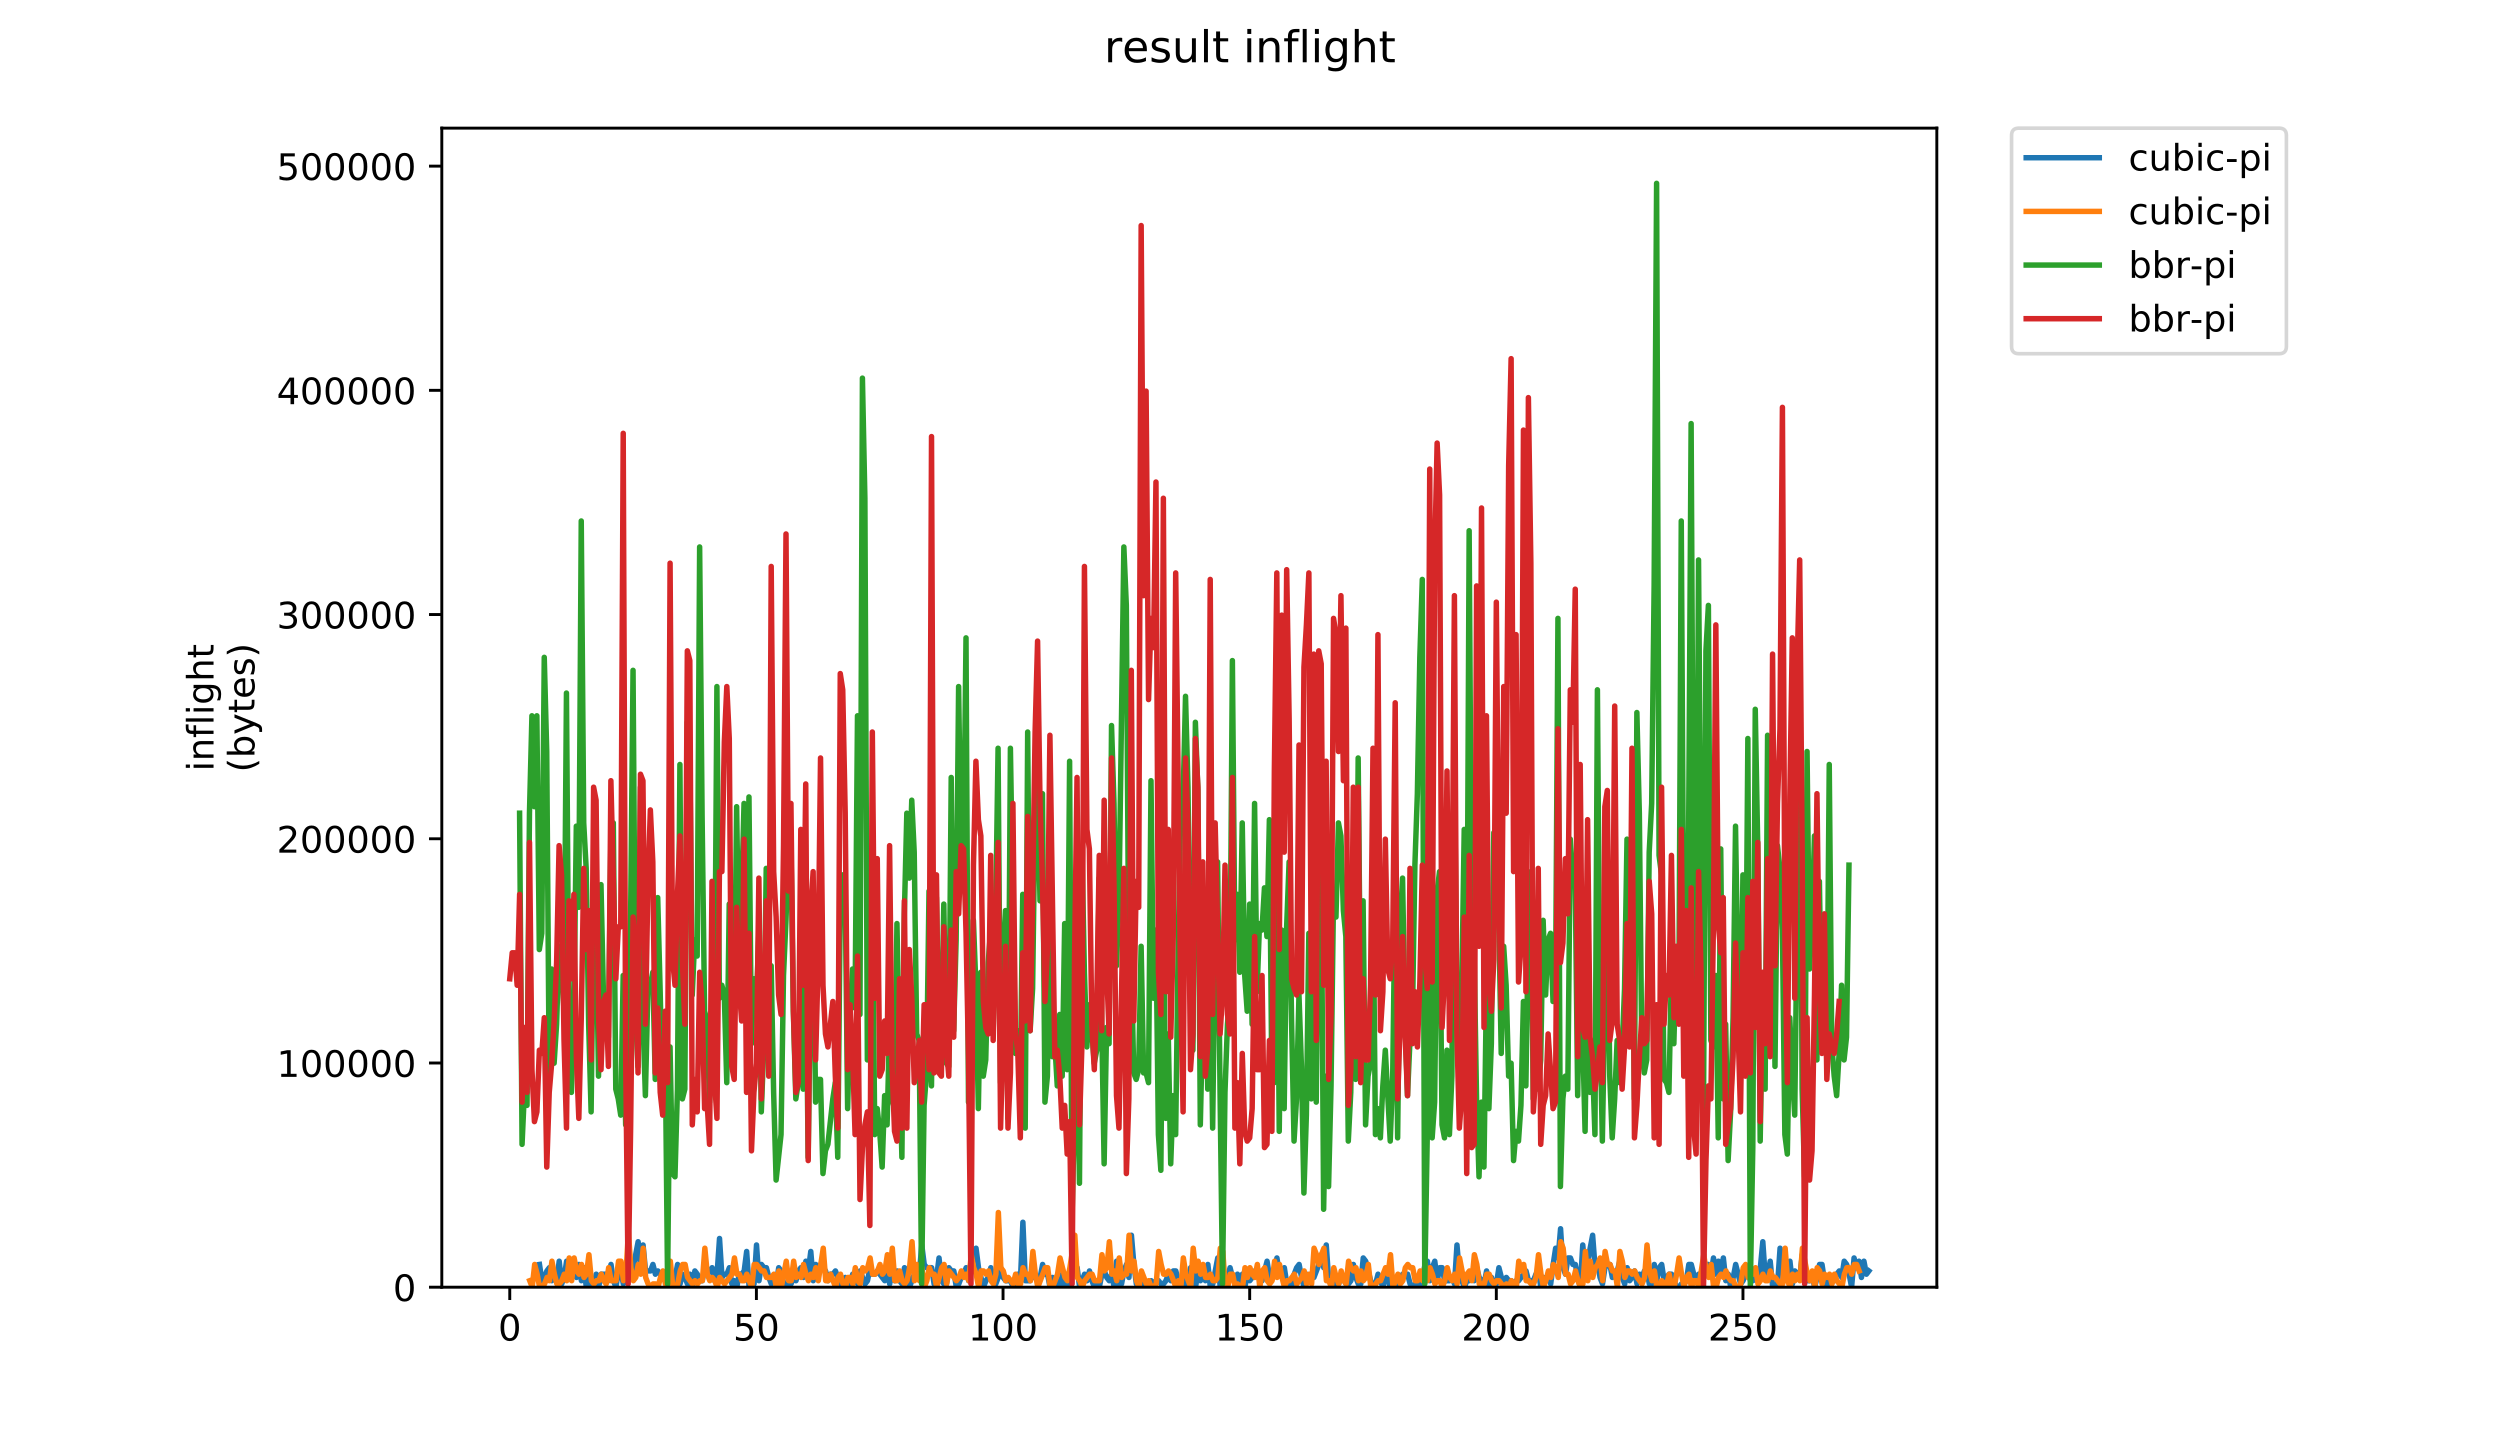 <?xml version="1.0" encoding="utf-8" standalone="no"?>
<!DOCTYPE svg PUBLIC "-//W3C//DTD SVG 1.1//EN"
  "http://www.w3.org/Graphics/SVG/1.1/DTD/svg11.dtd">
<!-- Created with matplotlib (https://matplotlib.org/) -->
<svg height="396pt" version="1.1" viewBox="0 0 684 396" width="684pt" xmlns="http://www.w3.org/2000/svg" xmlns:xlink="http://www.w3.org/1999/xlink">
 <defs>
  <style type="text/css">
*{stroke-linecap:butt;stroke-linejoin:round;}
  </style>
 </defs>
 <g id="figure_1">
  <g id="patch_1">
   <path d="M 0 396 
L 684 396 
L 684 0 
L 0 0 
z
" style="fill:#ffffff;"/>
  </g>
  <g id="axes_1">
   <g id="patch_2">
    <path d="M 120.879 352.174 
L 529.913 352.174 
L 529.913 35.062 
L 120.879 35.062 
z
" style="fill:#ffffff;"/>
   </g>
   <g id="matplotlib.axis_1">
    <g id="xtick_1">
     <g id="line2d_1">
      <defs>
       <path d="M 0 0 
L 0 3.5 
" id="m465931fe0b" style="stroke:#000000;stroke-width:0.8;"/>
      </defs>
      <g>
       <use style="stroke:#000000;stroke-width:0.8;" x="139.471" xlink:href="#m465931fe0b" y="352.174"/>
      </g>
     </g>
     <g id="text_1">
      <!-- 0 -->
      <defs>
       <path d="M 31.781 66.406 
Q 24.172 66.406 20.328 58.906 
Q 16.5 51.422 16.5 36.375 
Q 16.5 21.391 20.328 13.891 
Q 24.172 6.391 31.781 6.391 
Q 39.453 6.391 43.281 13.891 
Q 47.125 21.391 47.125 36.375 
Q 47.125 51.422 43.281 58.906 
Q 39.453 66.406 31.781 66.406 
z
M 31.781 74.219 
Q 44.047 74.219 50.516 64.516 
Q 56.984 54.828 56.984 36.375 
Q 56.984 17.969 50.516 8.266 
Q 44.047 -1.422 31.781 -1.422 
Q 19.531 -1.422 13.062 8.266 
Q 6.594 17.969 6.594 36.375 
Q 6.594 54.828 13.062 64.516 
Q 19.531 74.219 31.781 74.219 
z
" id="DejaVuSans-48"/>
      </defs>
      <g transform="translate(136.29 366.773)scale(0.1 -0.1)">
       <use xlink:href="#DejaVuSans-48"/>
      </g>
     </g>
    </g>
    <g id="xtick_2">
     <g id="line2d_2">
      <g>
       <use style="stroke:#000000;stroke-width:0.8;" x="206.952" xlink:href="#m465931fe0b" y="352.174"/>
      </g>
     </g>
     <g id="text_2">
      <!-- 50 -->
      <defs>
       <path d="M 10.797 72.906 
L 49.516 72.906 
L 49.516 64.594 
L 19.828 64.594 
L 19.828 46.734 
Q 21.969 47.469 24.109 47.828 
Q 26.266 48.188 28.422 48.188 
Q 40.625 48.188 47.75 41.5 
Q 54.891 34.812 54.891 23.391 
Q 54.891 11.625 47.562 5.094 
Q 40.234 -1.422 26.906 -1.422 
Q 22.312 -1.422 17.547 -0.641 
Q 12.797 0.141 7.719 1.703 
L 7.719 11.625 
Q 12.109 9.234 16.797 8.062 
Q 21.484 6.891 26.703 6.891 
Q 35.156 6.891 40.078 11.328 
Q 45.016 15.766 45.016 23.391 
Q 45.016 31 40.078 35.438 
Q 35.156 39.891 26.703 39.891 
Q 22.75 39.891 18.812 39.016 
Q 14.891 38.141 10.797 36.281 
z
" id="DejaVuSans-53"/>
      </defs>
      <g transform="translate(200.589 366.773)scale(0.1 -0.1)">
       <use xlink:href="#DejaVuSans-53"/>
       <use x="63.623" xlink:href="#DejaVuSans-48"/>
      </g>
     </g>
    </g>
    <g id="xtick_3">
     <g id="line2d_3">
      <g>
       <use style="stroke:#000000;stroke-width:0.8;" x="274.432" xlink:href="#m465931fe0b" y="352.174"/>
      </g>
     </g>
     <g id="text_3">
      <!-- 100 -->
      <defs>
       <path d="M 12.406 8.297 
L 28.516 8.297 
L 28.516 63.922 
L 10.984 60.406 
L 10.984 69.391 
L 28.422 72.906 
L 38.281 72.906 
L 38.281 8.297 
L 54.391 8.297 
L 54.391 0 
L 12.406 0 
z
" id="DejaVuSans-49"/>
      </defs>
      <g transform="translate(264.889 366.773)scale(0.1 -0.1)">
       <use xlink:href="#DejaVuSans-49"/>
       <use x="63.623" xlink:href="#DejaVuSans-48"/>
       <use x="127.246" xlink:href="#DejaVuSans-48"/>
      </g>
     </g>
    </g>
    <g id="xtick_4">
     <g id="line2d_4">
      <g>
       <use style="stroke:#000000;stroke-width:0.8;" x="341.913" xlink:href="#m465931fe0b" y="352.174"/>
      </g>
     </g>
     <g id="text_4">
      <!-- 150 -->
      <g transform="translate(332.369 366.773)scale(0.1 -0.1)">
       <use xlink:href="#DejaVuSans-49"/>
       <use x="63.623" xlink:href="#DejaVuSans-53"/>
       <use x="127.246" xlink:href="#DejaVuSans-48"/>
      </g>
     </g>
    </g>
    <g id="xtick_5">
     <g id="line2d_5">
      <g>
       <use style="stroke:#000000;stroke-width:0.8;" x="409.394" xlink:href="#m465931fe0b" y="352.174"/>
      </g>
     </g>
     <g id="text_5">
      <!-- 200 -->
      <defs>
       <path d="M 19.188 8.297 
L 53.609 8.297 
L 53.609 0 
L 7.328 0 
L 7.328 8.297 
Q 12.938 14.109 22.625 23.891 
Q 32.328 33.688 34.812 36.531 
Q 39.547 41.844 41.422 45.531 
Q 43.312 49.219 43.312 52.781 
Q 43.312 58.594 39.234 62.25 
Q 35.156 65.922 28.609 65.922 
Q 23.969 65.922 18.812 64.312 
Q 13.672 62.703 7.812 59.422 
L 7.812 69.391 
Q 13.766 71.781 18.938 73 
Q 24.125 74.219 28.422 74.219 
Q 39.75 74.219 46.484 68.547 
Q 53.219 62.891 53.219 53.422 
Q 53.219 48.922 51.531 44.891 
Q 49.859 40.875 45.406 35.406 
Q 44.188 33.984 37.641 27.219 
Q 31.109 20.453 19.188 8.297 
z
" id="DejaVuSans-50"/>
      </defs>
      <g transform="translate(399.85 366.773)scale(0.1 -0.1)">
       <use xlink:href="#DejaVuSans-50"/>
       <use x="63.623" xlink:href="#DejaVuSans-48"/>
       <use x="127.246" xlink:href="#DejaVuSans-48"/>
      </g>
     </g>
    </g>
    <g id="xtick_6">
     <g id="line2d_6">
      <g>
       <use style="stroke:#000000;stroke-width:0.8;" x="476.874" xlink:href="#m465931fe0b" y="352.174"/>
      </g>
     </g>
     <g id="text_6">
      <!-- 250 -->
      <g transform="translate(467.331 366.773)scale(0.1 -0.1)">
       <use xlink:href="#DejaVuSans-50"/>
       <use x="63.623" xlink:href="#DejaVuSans-53"/>
       <use x="127.246" xlink:href="#DejaVuSans-48"/>
      </g>
     </g>
    </g>
   </g>
   <g id="matplotlib.axis_2">
    <g id="ytick_1">
     <g id="line2d_7">
      <defs>
       <path d="M 0 0 
L -3.5 0 
" id="mc188533cdb" style="stroke:#000000;stroke-width:0.8;"/>
      </defs>
      <g>
       <use style="stroke:#000000;stroke-width:0.8;" x="120.879" xlink:href="#mc188533cdb" y="352.174"/>
      </g>
     </g>
     <g id="text_7">
      <!-- 0 -->
      <g transform="translate(107.516 355.973)scale(0.1 -0.1)">
       <use xlink:href="#DejaVuSans-48"/>
      </g>
     </g>
    </g>
    <g id="ytick_2">
     <g id="line2d_8">
      <g>
       <use style="stroke:#000000;stroke-width:0.8;" x="120.879" xlink:href="#mc188533cdb" y="290.83"/>
      </g>
     </g>
     <g id="text_8">
      <!-- 100000 -->
      <g transform="translate(75.704 294.629)scale(0.1 -0.1)">
       <use xlink:href="#DejaVuSans-49"/>
       <use x="63.623" xlink:href="#DejaVuSans-48"/>
       <use x="127.246" xlink:href="#DejaVuSans-48"/>
       <use x="190.869" xlink:href="#DejaVuSans-48"/>
       <use x="254.492" xlink:href="#DejaVuSans-48"/>
       <use x="318.115" xlink:href="#DejaVuSans-48"/>
      </g>
     </g>
    </g>
    <g id="ytick_3">
     <g id="line2d_9">
      <g>
       <use style="stroke:#000000;stroke-width:0.8;" x="120.879" xlink:href="#mc188533cdb" y="229.485"/>
      </g>
     </g>
     <g id="text_9">
      <!-- 200000 -->
      <g transform="translate(75.704 233.284)scale(0.1 -0.1)">
       <use xlink:href="#DejaVuSans-50"/>
       <use x="63.623" xlink:href="#DejaVuSans-48"/>
       <use x="127.246" xlink:href="#DejaVuSans-48"/>
       <use x="190.869" xlink:href="#DejaVuSans-48"/>
       <use x="254.492" xlink:href="#DejaVuSans-48"/>
       <use x="318.115" xlink:href="#DejaVuSans-48"/>
      </g>
     </g>
    </g>
    <g id="ytick_4">
     <g id="line2d_10">
      <g>
       <use style="stroke:#000000;stroke-width:0.8;" x="120.879" xlink:href="#mc188533cdb" y="168.141"/>
      </g>
     </g>
     <g id="text_10">
      <!-- 300000 -->
      <defs>
       <path d="M 40.578 39.312 
Q 47.656 37.797 51.625 33 
Q 55.609 28.219 55.609 21.188 
Q 55.609 10.406 48.188 4.484 
Q 40.766 -1.422 27.094 -1.422 
Q 22.516 -1.422 17.656 -0.516 
Q 12.797 0.391 7.625 2.203 
L 7.625 11.719 
Q 11.719 9.328 16.594 8.109 
Q 21.484 6.891 26.812 6.891 
Q 36.078 6.891 40.938 10.547 
Q 45.797 14.203 45.797 21.188 
Q 45.797 27.641 41.281 31.266 
Q 36.766 34.906 28.719 34.906 
L 20.219 34.906 
L 20.219 43.016 
L 29.109 43.016 
Q 36.375 43.016 40.234 45.922 
Q 44.094 48.828 44.094 54.297 
Q 44.094 59.906 40.109 62.906 
Q 36.141 65.922 28.719 65.922 
Q 24.656 65.922 20.016 65.031 
Q 15.375 64.156 9.812 62.312 
L 9.812 71.094 
Q 15.438 72.656 20.344 73.438 
Q 25.25 74.219 29.594 74.219 
Q 40.828 74.219 47.359 69.109 
Q 53.906 64.016 53.906 55.328 
Q 53.906 49.266 50.438 45.094 
Q 46.969 40.922 40.578 39.312 
z
" id="DejaVuSans-51"/>
      </defs>
      <g transform="translate(75.704 171.94)scale(0.1 -0.1)">
       <use xlink:href="#DejaVuSans-51"/>
       <use x="63.623" xlink:href="#DejaVuSans-48"/>
       <use x="127.246" xlink:href="#DejaVuSans-48"/>
       <use x="190.869" xlink:href="#DejaVuSans-48"/>
       <use x="254.492" xlink:href="#DejaVuSans-48"/>
       <use x="318.115" xlink:href="#DejaVuSans-48"/>
      </g>
     </g>
    </g>
    <g id="ytick_5">
     <g id="line2d_11">
      <g>
       <use style="stroke:#000000;stroke-width:0.8;" x="120.879" xlink:href="#mc188533cdb" y="106.796"/>
      </g>
     </g>
     <g id="text_11">
      <!-- 400000 -->
      <defs>
       <path d="M 37.797 64.312 
L 12.891 25.391 
L 37.797 25.391 
z
M 35.203 72.906 
L 47.609 72.906 
L 47.609 25.391 
L 58.016 25.391 
L 58.016 17.188 
L 47.609 17.188 
L 47.609 0 
L 37.797 0 
L 37.797 17.188 
L 4.891 17.188 
L 4.891 26.703 
z
" id="DejaVuSans-52"/>
      </defs>
      <g transform="translate(75.704 110.595)scale(0.1 -0.1)">
       <use xlink:href="#DejaVuSans-52"/>
       <use x="63.623" xlink:href="#DejaVuSans-48"/>
       <use x="127.246" xlink:href="#DejaVuSans-48"/>
       <use x="190.869" xlink:href="#DejaVuSans-48"/>
       <use x="254.492" xlink:href="#DejaVuSans-48"/>
       <use x="318.115" xlink:href="#DejaVuSans-48"/>
      </g>
     </g>
    </g>
    <g id="ytick_6">
     <g id="line2d_12">
      <g>
       <use style="stroke:#000000;stroke-width:0.8;" x="120.879" xlink:href="#mc188533cdb" y="45.452"/>
      </g>
     </g>
     <g id="text_12">
      <!-- 500000 -->
      <g transform="translate(75.704 49.251)scale(0.1 -0.1)">
       <use xlink:href="#DejaVuSans-53"/>
       <use x="63.623" xlink:href="#DejaVuSans-48"/>
       <use x="127.246" xlink:href="#DejaVuSans-48"/>
       <use x="190.869" xlink:href="#DejaVuSans-48"/>
       <use x="254.492" xlink:href="#DejaVuSans-48"/>
       <use x="318.115" xlink:href="#DejaVuSans-48"/>
      </g>
     </g>
    </g>
    <g id="text_13">
     <!-- inflight -->
     <defs>
      <path d="M 9.422 54.688 
L 18.406 54.688 
L 18.406 0 
L 9.422 0 
z
M 9.422 75.984 
L 18.406 75.984 
L 18.406 64.594 
L 9.422 64.594 
z
" id="DejaVuSans-105"/>
      <path d="M 54.891 33.016 
L 54.891 0 
L 45.906 0 
L 45.906 32.719 
Q 45.906 40.484 42.875 44.328 
Q 39.844 48.188 33.797 48.188 
Q 26.516 48.188 22.312 43.547 
Q 18.109 38.922 18.109 30.906 
L 18.109 0 
L 9.078 0 
L 9.078 54.688 
L 18.109 54.688 
L 18.109 46.188 
Q 21.344 51.125 25.703 53.562 
Q 30.078 56 35.797 56 
Q 45.219 56 50.047 50.172 
Q 54.891 44.344 54.891 33.016 
z
" id="DejaVuSans-110"/>
      <path d="M 37.109 75.984 
L 37.109 68.5 
L 28.516 68.5 
Q 23.688 68.5 21.797 66.547 
Q 19.922 64.594 19.922 59.516 
L 19.922 54.688 
L 34.719 54.688 
L 34.719 47.703 
L 19.922 47.703 
L 19.922 0 
L 10.891 0 
L 10.891 47.703 
L 2.297 47.703 
L 2.297 54.688 
L 10.891 54.688 
L 10.891 58.5 
Q 10.891 67.625 15.141 71.797 
Q 19.391 75.984 28.609 75.984 
z
" id="DejaVuSans-102"/>
      <path d="M 9.422 75.984 
L 18.406 75.984 
L 18.406 0 
L 9.422 0 
z
" id="DejaVuSans-108"/>
      <path d="M 45.406 27.984 
Q 45.406 37.75 41.375 43.109 
Q 37.359 48.484 30.078 48.484 
Q 22.859 48.484 18.828 43.109 
Q 14.797 37.75 14.797 27.984 
Q 14.797 18.266 18.828 12.891 
Q 22.859 7.516 30.078 7.516 
Q 37.359 7.516 41.375 12.891 
Q 45.406 18.266 45.406 27.984 
z
M 54.391 6.781 
Q 54.391 -7.172 48.188 -13.984 
Q 42 -20.797 29.203 -20.797 
Q 24.469 -20.797 20.266 -20.094 
Q 16.062 -19.391 12.109 -17.922 
L 12.109 -9.188 
Q 16.062 -11.328 19.922 -12.344 
Q 23.781 -13.375 27.781 -13.375 
Q 36.625 -13.375 41.016 -8.766 
Q 45.406 -4.156 45.406 5.172 
L 45.406 9.625 
Q 42.625 4.781 38.281 2.391 
Q 33.938 0 27.875 0 
Q 17.828 0 11.672 7.656 
Q 5.516 15.328 5.516 27.984 
Q 5.516 40.672 11.672 48.328 
Q 17.828 56 27.875 56 
Q 33.938 56 38.281 53.609 
Q 42.625 51.219 45.406 46.391 
L 45.406 54.688 
L 54.391 54.688 
z
" id="DejaVuSans-103"/>
      <path d="M 54.891 33.016 
L 54.891 0 
L 45.906 0 
L 45.906 32.719 
Q 45.906 40.484 42.875 44.328 
Q 39.844 48.188 33.797 48.188 
Q 26.516 48.188 22.312 43.547 
Q 18.109 38.922 18.109 30.906 
L 18.109 0 
L 9.078 0 
L 9.078 75.984 
L 18.109 75.984 
L 18.109 46.188 
Q 21.344 51.125 25.703 53.562 
Q 30.078 56 35.797 56 
Q 45.219 56 50.047 50.172 
Q 54.891 44.344 54.891 33.016 
z
" id="DejaVuSans-104"/>
      <path d="M 18.312 70.219 
L 18.312 54.688 
L 36.812 54.688 
L 36.812 47.703 
L 18.312 47.703 
L 18.312 18.016 
Q 18.312 11.328 20.141 9.422 
Q 21.969 7.516 27.594 7.516 
L 36.812 7.516 
L 36.812 0 
L 27.594 0 
Q 17.188 0 13.234 3.875 
Q 9.281 7.766 9.281 18.016 
L 9.281 47.703 
L 2.688 47.703 
L 2.688 54.688 
L 9.281 54.688 
L 9.281 70.219 
z
" id="DejaVuSans-116"/>
     </defs>
     <g transform="translate(58.426 211.018)rotate(-90)scale(0.1 -0.1)">
      <use xlink:href="#DejaVuSans-105"/>
      <use x="27.783" xlink:href="#DejaVuSans-110"/>
      <use x="91.162" xlink:href="#DejaVuSans-102"/>
      <use x="126.367" xlink:href="#DejaVuSans-108"/>
      <use x="154.15" xlink:href="#DejaVuSans-105"/>
      <use x="181.934" xlink:href="#DejaVuSans-103"/>
      <use x="245.41" xlink:href="#DejaVuSans-104"/>
      <use x="308.789" xlink:href="#DejaVuSans-116"/>
     </g>
     <!-- (bytes) -->
     <defs>
      <path d="M 31 75.875 
Q 24.469 64.656 21.281 53.656 
Q 18.109 42.672 18.109 31.391 
Q 18.109 20.125 21.312 9.062 
Q 24.516 -2 31 -13.188 
L 23.188 -13.188 
Q 15.875 -1.703 12.234 9.375 
Q 8.594 20.453 8.594 31.391 
Q 8.594 42.281 12.203 53.312 
Q 15.828 64.359 23.188 75.875 
z
" id="DejaVuSans-40"/>
      <path d="M 48.688 27.297 
Q 48.688 37.203 44.609 42.844 
Q 40.531 48.484 33.406 48.484 
Q 26.266 48.484 22.188 42.844 
Q 18.109 37.203 18.109 27.297 
Q 18.109 17.391 22.188 11.75 
Q 26.266 6.109 33.406 6.109 
Q 40.531 6.109 44.609 11.75 
Q 48.688 17.391 48.688 27.297 
z
M 18.109 46.391 
Q 20.953 51.266 25.266 53.625 
Q 29.594 56 35.594 56 
Q 45.562 56 51.781 48.094 
Q 58.016 40.188 58.016 27.297 
Q 58.016 14.406 51.781 6.484 
Q 45.562 -1.422 35.594 -1.422 
Q 29.594 -1.422 25.266 0.953 
Q 20.953 3.328 18.109 8.203 
L 18.109 0 
L 9.078 0 
L 9.078 75.984 
L 18.109 75.984 
z
" id="DejaVuSans-98"/>
      <path d="M 32.172 -5.078 
Q 28.375 -14.844 24.75 -17.812 
Q 21.141 -20.797 15.094 -20.797 
L 7.906 -20.797 
L 7.906 -13.281 
L 13.188 -13.281 
Q 16.891 -13.281 18.938 -11.516 
Q 21 -9.766 23.484 -3.219 
L 25.094 0.875 
L 2.984 54.688 
L 12.5 54.688 
L 29.594 11.922 
L 46.688 54.688 
L 56.203 54.688 
z
" id="DejaVuSans-121"/>
      <path d="M 56.203 29.594 
L 56.203 25.203 
L 14.891 25.203 
Q 15.484 15.922 20.484 11.062 
Q 25.484 6.203 34.422 6.203 
Q 39.594 6.203 44.453 7.469 
Q 49.312 8.734 54.109 11.281 
L 54.109 2.781 
Q 49.266 0.734 44.188 -0.344 
Q 39.109 -1.422 33.891 -1.422 
Q 20.797 -1.422 13.156 6.188 
Q 5.516 13.812 5.516 26.812 
Q 5.516 40.234 12.766 48.109 
Q 20.016 56 32.328 56 
Q 43.359 56 49.781 48.891 
Q 56.203 41.797 56.203 29.594 
z
M 47.219 32.234 
Q 47.125 39.594 43.094 43.984 
Q 39.062 48.391 32.422 48.391 
Q 24.906 48.391 20.391 44.141 
Q 15.875 39.891 15.188 32.172 
z
" id="DejaVuSans-101"/>
      <path d="M 44.281 53.078 
L 44.281 44.578 
Q 40.484 46.531 36.375 47.5 
Q 32.281 48.484 27.875 48.484 
Q 21.188 48.484 17.844 46.438 
Q 14.5 44.391 14.5 40.281 
Q 14.5 37.156 16.891 35.375 
Q 19.281 33.594 26.516 31.984 
L 29.594 31.297 
Q 39.156 29.25 43.188 25.516 
Q 47.219 21.781 47.219 15.094 
Q 47.219 7.469 41.188 3.016 
Q 35.156 -1.422 24.609 -1.422 
Q 20.219 -1.422 15.453 -0.562 
Q 10.688 0.297 5.422 2 
L 5.422 11.281 
Q 10.406 8.688 15.234 7.391 
Q 20.062 6.109 24.812 6.109 
Q 31.156 6.109 34.562 8.281 
Q 37.984 10.453 37.984 14.406 
Q 37.984 18.062 35.516 20.016 
Q 33.062 21.969 24.703 23.781 
L 21.578 24.516 
Q 13.234 26.266 9.516 29.906 
Q 5.812 33.547 5.812 39.891 
Q 5.812 47.609 11.281 51.797 
Q 16.75 56 26.812 56 
Q 31.781 56 36.172 55.266 
Q 40.578 54.547 44.281 53.078 
z
" id="DejaVuSans-115"/>
      <path d="M 8.016 75.875 
L 15.828 75.875 
Q 23.141 64.359 26.781 53.312 
Q 30.422 42.281 30.422 31.391 
Q 30.422 20.453 26.781 9.375 
Q 23.141 -1.703 15.828 -13.188 
L 8.016 -13.188 
Q 14.5 -2 17.703 9.062 
Q 20.906 20.125 20.906 31.391 
Q 20.906 42.672 17.703 53.656 
Q 14.5 64.656 8.016 75.875 
z
" id="DejaVuSans-41"/>
     </defs>
     <g transform="translate(69.624 211.295)rotate(-90)scale(0.1 -0.1)">
      <use xlink:href="#DejaVuSans-40"/>
      <use x="39.014" xlink:href="#DejaVuSans-98"/>
      <use x="102.49" xlink:href="#DejaVuSans-121"/>
      <use x="161.67" xlink:href="#DejaVuSans-116"/>
      <use x="200.879" xlink:href="#DejaVuSans-101"/>
      <use x="262.402" xlink:href="#DejaVuSans-115"/>
      <use x="314.502" xlink:href="#DejaVuSans-41"/>
     </g>
    </g>
   </g>
   <g id="line2d_13">
    <path clip-path="url(#pe24bfbdbec)" d="M 147.6 345.956 
L 148.275 350.398 
L 148.949 349.509 
L 149.624 347.733 
L 150.299 346.845 
L 150.974 350.398 
L 151.649 349.509 
L 152.323 350.398 
L 152.998 345.068 
L 153.673 351.286 
L 154.348 349.509 
L 155.023 345.068 
L 156.372 348.621 
L 157.047 348.621 
L 157.722 349.509 
L 158.397 345.956 
L 159.071 350.398 
L 159.746 346.845 
L 160.421 352.174 
L 161.096 347.733 
L 161.771 351.286 
L 162.446 352.174 
L 163.12 348.621 
L 163.795 352.174 
L 164.47 348.621 
L 165.82 348.621 
L 166.494 350.398 
L 167.169 345.956 
L 167.844 350.398 
L 168.519 352.174 
L 169.194 347.733 
L 169.868 347.733 
L 170.543 351.286 
L 171.218 350.398 
L 171.893 344.18 
L 172.568 348.621 
L 173.242 349.509 
L 173.917 343.291 
L 174.592 339.738 
L 175.267 345.068 
L 175.942 340.627 
L 176.616 347.733 
L 177.966 347.733 
L 178.641 345.956 
L 179.316 348.621 
L 179.99 347.733 
L 180.665 348.621 
L 181.34 348.621 
L 182.015 350.398 
L 182.69 351.286 
L 183.365 351.286 
L 184.039 352.174 
L 184.714 349.509 
L 185.389 345.956 
L 186.064 351.286 
L 186.739 348.621 
L 187.413 349.509 
L 188.088 351.286 
L 188.763 348.621 
L 189.438 352.174 
L 190.113 347.733 
L 190.787 348.621 
L 191.462 350.398 
L 192.137 350.398 
L 192.812 346.845 
L 193.487 348.621 
L 194.836 346.845 
L 195.511 350.398 
L 196.186 348.621 
L 196.861 338.85 
L 197.535 349.509 
L 198.21 348.621 
L 198.885 348.621 
L 199.56 346.845 
L 200.235 351.286 
L 200.909 350.398 
L 201.584 352.174 
L 202.259 348.621 
L 202.934 348.621 
L 203.609 347.733 
L 204.284 342.403 
L 204.958 352.174 
L 205.633 350.398 
L 206.308 351.286 
L 206.983 340.627 
L 207.658 350.398 
L 208.332 345.956 
L 209.007 346.845 
L 209.682 346.845 
L 210.357 349.509 
L 211.032 351.286 
L 211.706 350.398 
L 212.381 351.286 
L 213.056 346.845 
L 213.731 347.733 
L 214.406 351.286 
L 215.08 351.286 
L 215.755 352.174 
L 216.43 351.286 
L 217.105 349.509 
L 217.78 350.398 
L 218.454 347.733 
L 219.129 346.845 
L 219.804 349.509 
L 220.479 345.068 
L 221.154 347.733 
L 221.829 342.403 
L 222.503 350.398 
L 223.178 345.956 
L 223.853 348.621 
L 224.528 345.956 
L 225.877 347.733 
L 226.552 350.398 
L 227.227 348.621 
L 227.902 348.621 
L 228.577 347.733 
L 229.926 351.286 
L 231.276 349.509 
L 232.625 351.286 
L 233.3 348.621 
L 233.975 350.398 
L 234.65 351.286 
L 235.325 347.733 
L 236.674 351.286 
L 237.349 350.398 
L 238.024 346.845 
L 238.699 348.621 
L 239.373 348.621 
L 240.048 347.733 
L 242.073 350.398 
L 242.748 347.733 
L 243.422 351.286 
L 244.097 345.956 
L 244.772 350.398 
L 245.447 347.733 
L 246.122 350.398 
L 246.796 351.286 
L 247.471 346.845 
L 248.146 347.733 
L 248.821 352.174 
L 250.845 346.845 
L 251.52 348.621 
L 252.195 340.627 
L 252.87 345.956 
L 253.544 346.845 
L 254.894 346.845 
L 255.569 351.286 
L 256.244 349.509 
L 256.918 344.18 
L 257.593 350.398 
L 258.268 351.286 
L 258.943 351.286 
L 259.618 346.845 
L 260.292 347.733 
L 260.967 347.733 
L 261.642 352.174 
L 262.317 351.286 
L 262.992 349.509 
L 263.667 348.621 
L 264.341 346.845 
L 265.016 350.398 
L 265.691 345.068 
L 267.041 341.515 
L 267.715 346.845 
L 269.065 352.174 
L 269.74 350.398 
L 270.415 349.509 
L 271.089 346.845 
L 271.764 350.398 
L 272.439 351.286 
L 273.114 349.509 
L 273.789 346.845 
L 274.463 349.509 
L 275.138 350.398 
L 276.488 350.398 
L 277.163 352.174 
L 277.837 352.174 
L 278.512 348.621 
L 279.187 350.398 
L 279.862 334.409 
L 280.537 350.398 
L 281.886 350.398 
L 282.561 347.733 
L 283.236 349.509 
L 283.911 350.398 
L 284.586 349.509 
L 285.26 345.956 
L 285.935 348.621 
L 286.61 348.621 
L 287.285 352.174 
L 287.96 349.509 
L 288.634 351.286 
L 289.309 350.398 
L 289.984 352.174 
L 290.659 348.621 
L 291.334 352.174 
L 292.008 350.398 
L 292.683 352.174 
L 293.358 347.733 
L 294.033 346.845 
L 294.708 346.845 
L 295.382 352.174 
L 296.732 348.621 
L 297.407 350.398 
L 298.082 347.733 
L 298.756 350.398 
L 299.431 352.174 
L 300.106 350.398 
L 300.781 352.174 
L 301.456 348.621 
L 302.13 347.733 
L 302.805 349.509 
L 303.48 350.398 
L 304.155 348.621 
L 304.83 352.174 
L 305.505 345.068 
L 306.179 352.174 
L 306.854 351.286 
L 307.529 347.733 
L 308.204 345.956 
L 308.879 349.509 
L 309.553 337.962 
L 310.228 345.956 
L 310.903 351.286 
L 311.578 349.509 
L 312.253 349.509 
L 312.927 351.286 
L 313.602 352.174 
L 314.277 352.174 
L 314.952 350.398 
L 315.627 351.286 
L 316.301 350.398 
L 316.976 350.398 
L 317.651 351.286 
L 318.326 351.286 
L 319.001 350.398 
L 319.675 348.621 
L 320.35 350.398 
L 321.025 347.733 
L 321.7 347.733 
L 322.375 350.398 
L 323.049 352.174 
L 323.724 349.509 
L 324.399 352.174 
L 325.074 352.174 
L 325.749 346.845 
L 326.424 348.621 
L 327.098 352.174 
L 327.773 347.733 
L 328.448 350.398 
L 329.123 347.733 
L 329.798 350.398 
L 330.472 345.956 
L 331.147 352.174 
L 331.822 351.286 
L 333.172 344.18 
L 333.846 352.174 
L 334.521 346.845 
L 335.196 350.398 
L 335.871 349.509 
L 336.546 346.845 
L 337.22 349.509 
L 337.895 350.398 
L 338.57 348.621 
L 339.245 351.286 
L 339.92 348.621 
L 340.594 352.174 
L 341.269 348.621 
L 341.944 350.398 
L 342.619 349.509 
L 343.294 347.733 
L 343.968 348.621 
L 344.643 348.621 
L 345.318 350.398 
L 346.668 345.068 
L 347.343 349.509 
L 348.692 347.733 
L 349.367 344.18 
L 350.042 348.621 
L 350.717 348.621 
L 351.391 346.845 
L 352.066 351.286 
L 352.741 351.286 
L 353.416 352.174 
L 354.091 348.621 
L 354.765 346.845 
L 355.44 345.956 
L 356.115 349.509 
L 356.79 352.174 
L 357.465 348.621 
L 358.139 350.398 
L 358.814 349.509 
L 359.489 349.509 
L 360.839 345.956 
L 361.513 343.291 
L 362.188 346.845 
L 362.863 340.627 
L 363.538 350.398 
L 364.887 350.398 
L 365.562 352.174 
L 366.237 351.286 
L 366.912 349.509 
L 367.587 349.509 
L 368.262 351.286 
L 368.936 351.286 
L 369.611 350.398 
L 370.286 345.956 
L 370.961 349.509 
L 371.636 351.286 
L 372.31 351.286 
L 372.985 344.18 
L 373.66 345.068 
L 375.01 350.398 
L 375.684 352.174 
L 376.359 351.286 
L 377.034 348.621 
L 378.384 352.174 
L 379.058 347.733 
L 379.733 350.398 
L 380.408 352.174 
L 381.083 350.398 
L 382.432 352.174 
L 383.107 349.509 
L 383.782 348.621 
L 385.132 348.621 
L 385.806 351.286 
L 386.481 352.174 
L 387.156 351.286 
L 387.831 352.174 
L 388.506 351.286 
L 389.181 351.286 
L 389.855 345.956 
L 390.53 345.068 
L 391.205 350.398 
L 391.88 346.845 
L 392.555 345.068 
L 393.229 350.398 
L 393.904 346.845 
L 394.579 346.845 
L 395.254 350.398 
L 396.603 350.398 
L 397.278 349.509 
L 397.953 351.286 
L 398.628 340.627 
L 399.303 348.621 
L 400.652 352.174 
L 401.327 350.398 
L 402.002 350.398 
L 402.677 349.509 
L 403.351 350.398 
L 404.026 346.845 
L 404.701 349.509 
L 406.051 351.286 
L 406.725 347.733 
L 407.4 352.174 
L 408.075 349.509 
L 408.75 352.174 
L 409.425 351.286 
L 410.1 346.845 
L 410.774 349.509 
L 411.449 351.286 
L 412.124 349.509 
L 412.799 350.398 
L 413.474 350.398 
L 414.148 352.174 
L 414.823 350.398 
L 415.498 350.398 
L 417.522 347.733 
L 418.197 350.398 
L 419.547 350.398 
L 420.222 348.621 
L 420.896 347.733 
L 421.571 352.174 
L 422.246 349.509 
L 422.921 350.398 
L 423.596 348.621 
L 424.27 351.286 
L 424.945 345.956 
L 425.62 341.515 
L 426.295 344.18 
L 426.97 336.185 
L 427.644 346.845 
L 428.319 348.621 
L 428.994 344.18 
L 429.669 344.18 
L 430.344 345.956 
L 431.019 345.956 
L 431.693 349.509 
L 432.368 352.174 
L 433.043 340.627 
L 433.718 347.733 
L 434.393 345.068 
L 435.742 337.962 
L 436.417 346.845 
L 437.092 345.068 
L 437.767 349.509 
L 438.441 351.286 
L 439.116 346.845 
L 439.791 345.956 
L 440.466 345.956 
L 441.141 349.509 
L 442.49 347.733 
L 443.165 345.068 
L 443.84 349.509 
L 444.515 351.286 
L 445.189 346.845 
L 445.864 350.398 
L 446.539 349.509 
L 447.214 347.733 
L 447.889 351.286 
L 448.563 348.621 
L 449.238 349.509 
L 449.913 347.733 
L 450.588 347.733 
L 451.263 351.286 
L 451.938 351.286 
L 452.612 345.956 
L 453.287 350.398 
L 453.962 346.845 
L 454.637 345.956 
L 455.312 350.398 
L 456.661 348.621 
L 457.336 348.621 
L 458.686 352.174 
L 459.36 352.174 
L 460.035 351.286 
L 460.71 351.286 
L 461.385 350.398 
L 462.06 345.956 
L 462.734 345.956 
L 463.409 348.621 
L 464.084 350.398 
L 464.759 348.621 
L 466.108 348.621 
L 466.783 345.956 
L 467.458 345.956 
L 468.133 348.621 
L 468.808 344.18 
L 469.482 348.621 
L 470.157 345.068 
L 470.832 347.733 
L 471.507 344.18 
L 472.182 350.398 
L 472.857 348.621 
L 473.531 352.174 
L 474.206 349.509 
L 474.881 345.956 
L 476.231 351.286 
L 476.905 350.398 
L 478.255 346.845 
L 478.93 350.398 
L 479.605 350.398 
L 480.279 348.621 
L 480.954 350.398 
L 481.629 346.845 
L 482.304 339.738 
L 482.979 349.509 
L 483.653 348.621 
L 484.328 345.068 
L 485.003 352.174 
L 485.678 352.174 
L 486.353 351.286 
L 487.027 341.515 
L 487.702 346.845 
L 488.377 347.733 
L 489.052 346.845 
L 489.727 345.068 
L 490.401 351.286 
L 491.076 347.733 
L 492.426 349.509 
L 493.101 343.291 
L 493.776 349.509 
L 494.45 350.398 
L 495.125 350.398 
L 495.8 348.621 
L 496.475 352.174 
L 497.15 349.509 
L 497.824 345.956 
L 498.499 345.956 
L 499.174 350.398 
L 499.849 352.174 
L 500.524 350.398 
L 501.873 350.398 
L 502.548 348.621 
L 503.223 347.733 
L 503.898 349.509 
L 504.572 345.068 
L 505.247 345.956 
L 505.922 348.621 
L 506.597 352.174 
L 507.272 344.18 
L 507.946 346.845 
L 508.621 345.068 
L 509.296 349.509 
L 509.971 345.068 
L 510.646 348.621 
L 511.32 347.733 
L 511.32 347.733 
" style="fill:none;stroke:#1f77b4;stroke-linecap:square;stroke-width:1.5;"/>
   </g>
   <g id="line2d_14">
    <path clip-path="url(#pe24bfbdbec)" d="M 144.937 350.398 
L 145.612 352.174 
L 146.287 345.956 
L 146.961 348.621 
L 147.636 352.174 
L 148.311 352.174 
L 148.986 351.286 
L 149.661 349.509 
L 150.335 350.398 
L 151.01 345.068 
L 151.685 348.621 
L 152.36 351.286 
L 153.035 351.286 
L 153.709 350.398 
L 154.384 348.621 
L 155.059 350.398 
L 155.734 344.18 
L 156.409 350.398 
L 157.084 344.18 
L 157.758 347.733 
L 158.433 348.621 
L 159.108 345.956 
L 159.783 349.509 
L 160.458 348.621 
L 161.132 343.291 
L 161.807 350.398 
L 162.482 351.286 
L 163.157 350.398 
L 163.832 350.398 
L 164.506 348.621 
L 165.181 350.398 
L 165.856 351.286 
L 166.531 346.845 
L 167.206 350.398 
L 168.555 350.398 
L 169.23 345.068 
L 169.905 345.068 
L 170.58 350.398 
L 171.254 348.621 
L 171.929 337.074 
L 172.604 346.845 
L 173.279 350.398 
L 173.954 349.509 
L 174.628 345.956 
L 175.303 348.621 
L 175.978 341.515 
L 176.653 349.509 
L 177.328 351.286 
L 178.003 352.174 
L 178.677 351.286 
L 179.352 351.286 
L 180.027 352.174 
L 180.702 349.509 
L 181.377 347.733 
L 182.051 351.286 
L 182.726 347.733 
L 183.401 345.068 
L 184.076 352.174 
L 184.751 352.174 
L 185.425 351.286 
L 186.1 347.733 
L 186.775 345.956 
L 187.45 345.956 
L 188.125 349.509 
L 189.474 351.286 
L 190.149 350.398 
L 190.824 351.286 
L 191.499 350.398 
L 192.173 350.398 
L 192.848 341.515 
L 193.523 348.621 
L 194.198 350.398 
L 194.873 349.509 
L 195.547 350.398 
L 196.222 352.174 
L 196.897 349.509 
L 198.247 351.286 
L 200.271 348.621 
L 200.946 344.18 
L 201.621 348.621 
L 202.296 348.621 
L 202.97 350.398 
L 203.645 350.398 
L 204.32 348.621 
L 205.67 352.174 
L 206.344 345.956 
L 207.019 345.956 
L 208.369 347.733 
L 209.044 347.733 
L 209.718 349.509 
L 211.068 349.509 
L 211.743 348.621 
L 212.418 352.174 
L 213.092 347.733 
L 213.767 352.174 
L 215.117 345.068 
L 215.792 350.398 
L 216.466 350.398 
L 217.141 345.068 
L 217.816 349.509 
L 218.491 348.621 
L 219.166 349.509 
L 219.841 345.956 
L 220.515 348.621 
L 221.19 350.398 
L 221.865 348.621 
L 222.54 349.509 
L 223.215 346.845 
L 223.889 350.398 
L 225.239 341.515 
L 225.914 350.398 
L 226.589 350.398 
L 227.263 348.621 
L 228.613 352.174 
L 229.288 349.509 
L 229.963 348.621 
L 230.637 351.286 
L 231.312 352.174 
L 231.987 349.509 
L 232.662 349.509 
L 233.337 351.286 
L 234.011 346.845 
L 234.686 350.398 
L 235.361 351.286 
L 236.036 346.845 
L 236.711 347.733 
L 237.385 346.845 
L 238.06 344.18 
L 238.735 348.621 
L 239.41 348.621 
L 240.085 347.733 
L 240.76 345.956 
L 241.434 348.621 
L 242.109 347.733 
L 242.784 343.291 
L 243.459 348.621 
L 244.134 341.515 
L 244.808 350.398 
L 245.483 350.398 
L 246.158 347.733 
L 246.833 350.398 
L 247.508 351.286 
L 248.182 350.398 
L 248.857 346.845 
L 249.532 339.738 
L 250.207 350.398 
L 250.882 345.956 
L 251.556 350.398 
L 252.231 346.845 
L 252.906 352.174 
L 253.581 350.398 
L 254.256 346.845 
L 254.93 348.621 
L 255.605 348.621 
L 256.28 352.174 
L 257.63 346.845 
L 258.304 345.956 
L 258.979 351.286 
L 259.654 347.733 
L 261.679 350.398 
L 262.353 349.509 
L 263.028 347.733 
L 263.703 349.509 
L 264.378 348.621 
L 265.053 350.398 
L 265.727 343.291 
L 266.402 346.845 
L 267.077 348.621 
L 267.752 352.174 
L 268.427 347.733 
L 269.101 347.733 
L 269.776 348.621 
L 270.451 347.733 
L 271.126 350.398 
L 271.801 351.286 
L 272.475 348.621 
L 273.15 331.744 
L 273.825 346.845 
L 274.5 347.733 
L 275.175 350.398 
L 275.849 349.509 
L 277.199 351.286 
L 277.874 348.621 
L 278.549 351.286 
L 279.223 351.286 
L 279.898 346.845 
L 280.573 348.621 
L 281.248 348.621 
L 281.923 350.398 
L 282.598 342.403 
L 283.272 348.621 
L 283.947 352.174 
L 285.972 346.845 
L 286.646 346.845 
L 287.321 352.174 
L 287.996 352.174 
L 289.346 348.621 
L 290.02 344.18 
L 291.37 349.509 
L 292.045 350.398 
L 292.72 346.845 
L 294.069 337.962 
L 294.744 349.509 
L 295.419 350.398 
L 296.094 352.174 
L 296.768 350.398 
L 298.118 348.621 
L 298.793 348.621 
L 299.468 350.398 
L 300.817 350.398 
L 301.492 343.291 
L 302.167 347.733 
L 302.842 346.845 
L 303.517 339.738 
L 304.191 348.621 
L 304.866 347.733 
L 305.541 350.398 
L 306.216 344.18 
L 306.891 349.509 
L 307.565 348.621 
L 308.24 348.621 
L 308.915 337.962 
L 309.59 347.733 
L 310.265 345.068 
L 310.939 350.398 
L 311.614 352.174 
L 312.289 347.733 
L 313.639 351.286 
L 314.313 350.398 
L 314.988 352.174 
L 315.663 352.174 
L 316.338 351.286 
L 317.013 342.403 
L 317.687 345.956 
L 318.362 348.621 
L 319.037 348.621 
L 319.712 347.733 
L 320.387 348.621 
L 321.736 352.174 
L 322.411 350.398 
L 323.086 352.174 
L 323.761 344.18 
L 324.436 348.621 
L 325.785 352.174 
L 326.46 341.515 
L 327.135 347.733 
L 327.81 345.068 
L 328.484 348.621 
L 329.159 345.956 
L 329.834 349.509 
L 330.509 349.509 
L 331.184 348.621 
L 331.858 350.398 
L 332.533 350.398 
L 333.208 349.509 
L 333.883 341.515 
L 334.558 342.403 
L 335.232 352.174 
L 335.907 352.174 
L 336.582 348.621 
L 337.257 348.621 
L 337.932 352.174 
L 338.606 351.286 
L 339.281 352.174 
L 339.956 352.174 
L 340.631 346.845 
L 341.306 349.509 
L 341.981 346.845 
L 342.655 348.621 
L 343.33 349.509 
L 344.005 345.956 
L 344.68 352.174 
L 345.355 347.733 
L 346.029 346.845 
L 346.704 350.398 
L 347.379 351.286 
L 348.054 350.398 
L 348.729 345.068 
L 349.403 349.509 
L 350.078 345.956 
L 350.753 349.509 
L 351.428 352.174 
L 352.103 350.398 
L 352.777 350.398 
L 354.127 348.621 
L 354.802 351.286 
L 356.151 349.509 
L 356.826 347.733 
L 357.501 351.286 
L 358.176 348.621 
L 358.851 351.286 
L 359.525 341.515 
L 360.2 343.291 
L 360.875 345.956 
L 361.55 343.291 
L 362.225 341.515 
L 362.9 350.398 
L 363.574 350.398 
L 364.249 352.174 
L 364.924 346.845 
L 365.599 349.509 
L 366.274 351.286 
L 366.948 347.733 
L 367.623 350.398 
L 368.298 351.286 
L 368.973 345.068 
L 369.648 346.845 
L 370.322 347.733 
L 370.997 346.845 
L 371.672 350.398 
L 372.347 347.733 
L 373.022 350.398 
L 373.696 349.509 
L 374.371 345.956 
L 375.046 352.174 
L 375.721 352.174 
L 377.07 350.398 
L 377.745 350.398 
L 379.095 346.845 
L 379.77 348.621 
L 380.444 343.291 
L 381.119 352.174 
L 382.469 348.621 
L 383.144 351.286 
L 383.819 350.398 
L 384.493 346.845 
L 385.168 345.956 
L 385.843 346.845 
L 386.518 346.845 
L 387.193 350.398 
L 387.867 350.398 
L 388.542 347.733 
L 389.217 350.398 
L 389.892 345.956 
L 390.567 350.398 
L 391.241 346.845 
L 391.916 348.621 
L 392.591 351.286 
L 393.266 350.398 
L 393.941 350.398 
L 394.615 352.174 
L 395.29 350.398 
L 395.965 346.845 
L 396.64 349.509 
L 397.315 350.398 
L 397.989 348.621 
L 398.664 351.286 
L 399.339 344.18 
L 400.689 351.286 
L 401.363 348.621 
L 402.038 347.733 
L 402.713 350.398 
L 403.388 343.291 
L 404.063 345.956 
L 404.738 351.286 
L 406.087 351.286 
L 406.762 348.621 
L 407.437 348.621 
L 408.112 350.398 
L 408.786 351.286 
L 409.461 350.398 
L 410.136 350.398 
L 411.486 352.174 
L 412.16 351.286 
L 412.835 352.174 
L 413.51 350.398 
L 414.86 352.174 
L 415.534 345.068 
L 416.209 347.733 
L 416.884 345.956 
L 417.559 350.398 
L 418.234 350.398 
L 418.908 351.286 
L 419.583 351.286 
L 420.258 349.509 
L 420.933 343.291 
L 421.608 348.621 
L 422.282 352.174 
L 422.957 350.398 
L 423.632 347.733 
L 424.307 349.509 
L 424.982 345.956 
L 425.657 346.845 
L 426.331 349.509 
L 427.006 339.738 
L 427.681 341.515 
L 428.356 348.621 
L 429.031 348.621 
L 429.705 351.286 
L 430.38 350.398 
L 431.055 347.733 
L 431.73 350.398 
L 432.405 352.174 
L 433.079 351.286 
L 433.754 342.403 
L 434.429 350.398 
L 435.104 345.068 
L 435.779 349.509 
L 436.453 346.845 
L 437.128 345.956 
L 437.803 344.18 
L 438.478 350.398 
L 439.153 342.403 
L 439.827 345.956 
L 440.502 345.956 
L 441.177 347.733 
L 441.852 347.733 
L 442.527 352.174 
L 443.201 342.403 
L 443.876 345.068 
L 444.551 349.509 
L 445.226 347.733 
L 445.901 347.733 
L 446.576 348.621 
L 447.25 347.733 
L 447.925 349.509 
L 449.275 351.286 
L 449.95 349.509 
L 450.624 340.627 
L 451.299 347.733 
L 451.974 350.398 
L 452.649 347.733 
L 453.324 352.174 
L 453.998 352.174 
L 454.673 350.398 
L 455.348 351.286 
L 456.023 351.286 
L 456.698 348.621 
L 457.372 352.174 
L 458.047 352.174 
L 458.722 348.621 
L 459.397 344.18 
L 460.072 348.621 
L 460.746 352.174 
L 461.421 349.509 
L 462.096 348.621 
L 462.771 352.174 
L 463.446 350.398 
L 464.12 350.398 
L 464.795 352.174 
L 466.145 343.291 
L 466.82 347.733 
L 467.495 349.509 
L 468.169 345.956 
L 468.844 352.174 
L 469.519 352.174 
L 470.194 349.509 
L 470.869 348.621 
L 471.543 349.509 
L 472.218 347.733 
L 472.893 349.509 
L 473.568 350.398 
L 474.243 350.398 
L 474.917 352.174 
L 475.592 352.174 
L 476.267 351.286 
L 476.942 346.845 
L 477.617 345.956 
L 478.291 349.509 
L 478.966 346.845 
L 479.641 348.621 
L 480.316 346.845 
L 480.991 351.286 
L 481.665 350.398 
L 482.34 348.621 
L 483.015 350.398 
L 483.69 350.398 
L 484.365 347.733 
L 485.039 349.509 
L 485.714 349.509 
L 487.064 351.286 
L 487.739 351.286 
L 488.414 341.515 
L 489.088 350.398 
L 489.763 352.174 
L 490.438 348.621 
L 491.113 350.398 
L 491.788 348.621 
L 492.462 350.398 
L 493.137 341.515 
L 494.487 348.621 
L 495.162 350.398 
L 495.836 347.733 
L 496.511 352.174 
L 497.186 346.845 
L 497.861 347.733 
L 498.536 351.286 
L 499.21 348.621 
L 499.885 349.509 
L 500.56 348.621 
L 501.235 351.286 
L 501.91 348.621 
L 502.584 350.398 
L 503.934 352.174 
L 504.609 348.621 
L 505.284 346.845 
L 505.958 346.845 
L 506.633 348.621 
L 507.308 345.956 
L 507.983 345.956 
L 508.658 347.733 
L 508.658 347.733 
" style="fill:none;stroke:#ff7f0e;stroke-linecap:square;stroke-width:1.5;"/>
   </g>
   <g id="line2d_15">
    <path clip-path="url(#pe24bfbdbec)" d="M 142.159 222.487 
L 142.834 313.09 
L 143.509 297.99 
L 144.184 302.431 
L 144.859 222.487 
L 145.534 195.839 
L 146.208 220.711 
L 146.883 195.839 
L 147.558 259.794 
L 148.233 255.353 
L 148.908 179.85 
L 149.582 205.61 
L 150.257 293.548 
L 150.932 265.124 
L 151.607 290.884 
L 152.282 280.224 
L 152.956 258.906 
L 153.631 262.459 
L 154.306 276.671 
L 154.981 189.621 
L 155.656 280.224 
L 156.33 298.878 
L 157.005 277.56 
L 157.68 226.04 
L 158.355 248.247 
L 159.03 142.543 
L 159.704 225.152 
L 160.379 237.588 
L 161.054 280.224 
L 161.729 304.208 
L 162.404 248.247 
L 163.078 251.8 
L 163.753 294.437 
L 164.428 242.029 
L 165.103 272.23 
L 165.778 280.224 
L 166.453 283.778 
L 167.127 230.481 
L 167.802 225.152 
L 168.477 297.99 
L 169.152 300.655 
L 169.827 305.096 
L 170.501 266.9 
L 171.176 307.761 
L 171.851 274.007 
L 172.526 251.8 
L 173.201 183.403 
L 173.875 277.56 
L 174.55 291.772 
L 175.225 215.381 
L 175.9 278.448 
L 176.575 299.766 
L 177.249 271.342 
L 177.924 269.565 
L 178.599 266.012 
L 179.274 295.325 
L 179.949 245.582 
L 180.623 271.342 
L 181.298 302.431 
L 181.973 283.778 
L 182.648 351.286 
L 183.323 286.442 
L 183.997 321.085 
L 184.672 321.973 
L 185.347 297.99 
L 186.022 209.163 
L 186.697 300.655 
L 187.372 297.99 
L 188.046 197.616 
L 188.721 205.61 
L 189.396 272.23 
L 190.071 257.129 
L 190.746 261.571 
L 191.42 149.649 
L 192.095 223.375 
L 192.77 276.671 
L 193.445 279.336 
L 194.12 301.543 
L 194.794 274.007 
L 195.469 285.554 
L 196.144 187.845 
L 196.819 273.118 
L 197.494 269.565 
L 198.168 272.23 
L 198.843 296.213 
L 199.518 247.359 
L 200.193 276.671 
L 200.868 281.113 
L 201.542 220.711 
L 202.217 266.9 
L 202.892 245.582 
L 203.567 219.822 
L 204.242 258.018 
L 204.917 218.046 
L 205.591 285.554 
L 206.266 267.789 
L 206.941 274.895 
L 207.616 255.353 
L 208.291 304.208 
L 208.965 286.442 
L 209.64 237.588 
L 210.315 289.107 
L 210.99 264.236 
L 211.665 298.878 
L 212.339 322.861 
L 213.689 310.426 
L 214.364 266.9 
L 215.039 251.8 
L 215.713 233.146 
L 216.388 230.481 
L 217.063 276.671 
L 217.738 300.655 
L 218.413 296.213 
L 219.087 252.688 
L 219.762 297.99 
L 220.437 255.353 
L 221.112 316.643 
L 221.787 266.012 
L 222.461 245.582 
L 223.136 301.543 
L 223.811 295.325 
L 224.486 295.325 
L 225.161 321.085 
L 225.836 314.867 
L 226.51 313.09 
L 227.86 300.655 
L 228.535 296.213 
L 229.21 316.643 
L 229.884 248.247 
L 230.559 239.364 
L 231.234 243.805 
L 231.909 303.319 
L 232.584 277.56 
L 233.258 265.124 
L 233.933 275.783 
L 234.608 195.839 
L 235.283 277.56 
L 235.958 103.459 
L 236.632 136.325 
L 237.307 289.995 
L 237.982 274.007 
L 238.657 239.364 
L 239.332 310.426 
L 240.006 303.319 
L 240.681 309.537 
L 241.356 319.308 
L 242.031 299.766 
L 242.706 307.761 
L 243.38 281.113 
L 244.055 300.655 
L 244.73 303.319 
L 245.405 252.688 
L 246.08 288.219 
L 246.755 316.643 
L 247.429 250.023 
L 248.104 222.487 
L 248.779 240.252 
L 249.454 218.934 
L 250.129 233.146 
L 250.803 282.889 
L 251.478 284.666 
L 252.153 351.286 
L 252.828 302.431 
L 253.503 293.548 
L 254.177 243.805 
L 254.852 297.102 
L 255.527 244.694 
L 256.202 245.582 
L 256.877 283.778 
L 257.551 282.889 
L 258.226 247.359 
L 258.901 290.884 
L 259.576 291.772 
L 260.251 212.716 
L 260.925 282.001 
L 261.6 257.129 
L 262.275 187.845 
L 262.95 236.699 
L 263.625 234.923 
L 264.299 174.521 
L 264.974 301.543 
L 265.649 289.107 
L 266.324 251.8 
L 266.999 269.565 
L 267.674 303.319 
L 268.348 266.012 
L 269.023 294.437 
L 269.698 289.995 
L 270.373 263.347 
L 271.048 254.465 
L 271.722 282.889 
L 272.397 250.912 
L 273.072 204.722 
L 273.747 296.213 
L 274.422 262.459 
L 275.096 249.135 
L 275.771 305.984 
L 276.446 204.722 
L 277.796 288.219 
L 278.47 282.001 
L 279.145 297.102 
L 279.82 244.694 
L 280.495 308.649 
L 281.17 200.28 
L 281.844 282.001 
L 282.519 270.454 
L 283.194 221.599 
L 283.869 211.828 
L 284.544 246.47 
L 285.218 217.157 
L 285.893 301.543 
L 286.568 294.437 
L 287.243 239.364 
L 287.918 289.107 
L 288.593 285.554 
L 289.267 297.102 
L 289.942 277.56 
L 290.617 294.437 
L 291.292 252.688 
L 291.967 292.66 
L 292.641 208.275 
L 293.316 332.632 
L 293.991 304.208 
L 294.666 282.001 
L 295.341 323.75 
L 296.015 232.258 
L 296.69 266.012 
L 297.365 286.442 
L 298.04 274.895 
L 298.715 282.001 
L 299.389 290.884 
L 300.064 287.331 
L 300.739 240.252 
L 302.089 318.42 
L 302.763 281.113 
L 303.438 285.554 
L 304.113 198.504 
L 304.788 219.822 
L 305.463 264.236 
L 306.137 247.359 
L 307.487 149.649 
L 308.162 165.638 
L 308.837 265.124 
L 309.512 261.571 
L 310.186 293.548 
L 310.861 295.325 
L 311.536 292.66 
L 312.211 258.906 
L 312.886 293.548 
L 313.56 293.548 
L 314.235 296.213 
L 314.91 213.604 
L 315.585 273.118 
L 316.26 254.465 
L 316.934 310.426 
L 317.609 320.197 
L 318.284 245.582 
L 318.959 305.984 
L 319.634 282.889 
L 320.308 318.42 
L 320.983 299.766 
L 321.658 310.426 
L 322.333 259.794 
L 323.008 223.375 
L 323.682 218.934 
L 324.357 190.509 
L 325.032 215.381 
L 325.707 272.23 
L 326.382 287.331 
L 327.056 197.616 
L 327.731 216.269 
L 328.406 307.761 
L 329.081 277.56 
L 329.756 258.018 
L 330.431 297.99 
L 331.105 259.794 
L 331.78 308.649 
L 332.455 256.241 
L 333.13 235.811 
L 333.805 298.878 
L 334.479 351.286 
L 335.154 298.878 
L 335.829 280.224 
L 336.504 272.23 
L 337.179 180.738 
L 337.853 257.129 
L 338.528 244.694 
L 339.203 266.012 
L 339.878 225.152 
L 340.553 266.9 
L 341.227 276.671 
L 341.902 247.359 
L 342.577 280.224 
L 343.252 219.822 
L 343.927 271.342 
L 344.601 252.688 
L 345.276 254.465 
L 345.951 242.917 
L 346.626 256.241 
L 347.301 224.264 
L 347.975 295.325 
L 348.65 296.213 
L 349.325 226.928 
L 350 309.537 
L 350.675 254.465 
L 351.35 303.319 
L 352.024 253.576 
L 352.699 235.811 
L 353.374 279.336 
L 354.049 312.202 
L 354.724 300.655 
L 355.398 272.23 
L 356.073 291.772 
L 356.748 326.414 
L 357.423 305.096 
L 358.098 255.353 
L 358.772 300.655 
L 359.447 232.258 
L 360.122 301.543 
L 360.797 233.146 
L 361.472 233.146 
L 362.146 330.856 
L 362.821 294.437 
L 363.496 324.638 
L 364.171 297.102 
L 364.846 245.582 
L 365.52 250.912 
L 366.195 225.152 
L 366.87 228.705 
L 367.545 249.135 
L 368.22 256.241 
L 368.894 312.202 
L 369.569 298.878 
L 370.244 244.694 
L 370.919 295.325 
L 371.594 207.386 
L 372.269 278.448 
L 372.943 246.47 
L 373.618 307.761 
L 374.293 294.437 
L 374.968 290.884 
L 375.643 240.252 
L 376.317 310.426 
L 376.992 303.319 
L 377.667 311.314 
L 378.342 297.102 
L 379.017 287.331 
L 380.366 312.202 
L 381.041 294.437 
L 381.716 242.917 
L 382.391 311.314 
L 383.065 252.688 
L 383.74 240.252 
L 384.415 278.448 
L 385.09 299.766 
L 385.765 284.666 
L 386.439 278.448 
L 387.114 236.699 
L 387.789 217.157 
L 388.464 179.85 
L 389.139 158.532 
L 389.813 351.286 
L 390.488 311.314 
L 391.163 213.604 
L 391.838 311.314 
L 392.513 301.543 
L 393.188 243.805 
L 393.862 238.476 
L 394.537 307.761 
L 395.212 311.314 
L 395.887 287.331 
L 396.562 310.426 
L 397.236 294.437 
L 397.911 206.498 
L 398.586 274.895 
L 399.261 293.548 
L 399.936 270.454 
L 400.61 226.928 
L 401.285 286.442 
L 401.96 145.208 
L 402.635 253.576 
L 403.31 259.794 
L 403.984 300.655 
L 404.659 321.973 
L 405.334 301.543 
L 406.009 319.308 
L 406.684 270.454 
L 407.358 303.319 
L 408.033 285.554 
L 408.708 227.817 
L 409.383 249.135 
L 410.058 250.912 
L 410.732 288.219 
L 411.407 258.906 
L 412.082 269.565 
L 412.757 294.437 
L 413.432 290.884 
L 414.107 317.532 
L 414.781 309.537 
L 415.456 312.202 
L 416.131 302.431 
L 416.806 274.007 
L 417.481 297.102 
L 418.155 253.576 
L 418.83 238.476 
L 419.505 300.655 
L 420.18 271.342 
L 420.855 297.99 
L 421.529 289.995 
L 422.204 251.8 
L 422.879 272.23 
L 423.554 257.129 
L 424.229 255.353 
L 424.903 274.007 
L 425.578 273.118 
L 426.253 169.191 
L 426.928 324.638 
L 427.603 300.655 
L 428.277 294.437 
L 428.952 297.99 
L 429.627 229.593 
L 430.302 239.364 
L 430.977 241.141 
L 431.651 299.766 
L 432.326 257.129 
L 433.676 309.537 
L 434.351 258.906 
L 435.026 298.878 
L 435.7 290.884 
L 436.375 310.426 
L 437.05 188.733 
L 437.725 278.448 
L 438.4 312.202 
L 439.749 236.699 
L 440.424 294.437 
L 441.099 311.314 
L 441.774 300.655 
L 442.448 284.666 
L 443.123 296.213 
L 443.798 287.331 
L 444.473 270.454 
L 445.148 229.593 
L 445.822 239.364 
L 446.497 242.917 
L 447.172 300.655 
L 447.847 194.951 
L 448.522 222.487 
L 449.196 287.331 
L 449.871 293.548 
L 450.546 289.995 
L 451.221 233.146 
L 451.896 219.822 
L 452.57 160.308 
L 453.245 50.163 
L 453.92 234.035 
L 454.595 239.364 
L 455.27 295.325 
L 455.945 296.213 
L 456.619 298.878 
L 457.294 266.012 
L 457.969 285.554 
L 458.644 259.794 
L 459.319 276.671 
L 459.993 142.543 
L 460.668 258.906 
L 461.343 278.448 
L 462.018 226.04 
L 462.693 115.895 
L 463.367 250.912 
L 464.042 282.889 
L 464.717 153.202 
L 465.392 242.917 
L 466.067 305.984 
L 466.741 178.074 
L 467.416 165.638 
L 468.091 284.666 
L 468.766 286.442 
L 469.441 266.9 
L 470.115 311.314 
L 470.79 232.258 
L 471.465 300.655 
L 472.14 280.224 
L 472.815 317.532 
L 473.489 304.208 
L 474.164 278.448 
L 474.839 226.04 
L 475.514 269.565 
L 476.189 290.884 
L 476.864 239.364 
L 477.538 288.219 
L 478.213 202.057 
L 478.888 352.174 
L 479.563 313.979 
L 480.238 194.062 
L 480.912 231.37 
L 481.587 312.202 
L 482.262 269.565 
L 482.937 297.99 
L 483.612 201.169 
L 484.286 287.331 
L 484.961 236.699 
L 485.636 291.772 
L 486.311 231.37 
L 486.986 237.588 
L 487.66 254.465 
L 488.335 310.426 
L 489.01 315.755 
L 489.685 278.448 
L 490.36 293.548 
L 491.034 305.096 
L 491.709 249.135 
L 492.384 173.632 
L 493.059 297.99 
L 493.734 321.973 
L 494.408 205.61 
L 495.083 265.124 
L 495.758 252.688 
L 496.433 228.705 
L 497.108 289.995 
L 497.783 241.141 
L 498.457 282.889 
L 499.132 267.789 
L 499.807 289.995 
L 500.482 209.163 
L 501.157 285.554 
L 501.831 294.437 
L 502.506 299.766 
L 503.181 288.219 
L 503.856 269.565 
L 504.531 289.995 
L 505.205 283.778 
L 505.88 236.699 
L 505.88 236.699 
" style="fill:none;stroke:#2ca02c;stroke-linecap:square;stroke-width:1.5;"/>
   </g>
   <g id="line2d_16">
    <path clip-path="url(#pe24bfbdbec)" d="M 139.471 267.789 
L 140.146 260.683 
L 140.821 260.683 
L 141.495 269.565 
L 142.17 244.694 
L 142.845 301.543 
L 143.52 281.113 
L 144.195 298.878 
L 144.87 230.481 
L 145.544 292.66 
L 146.219 306.873 
L 146.894 304.208 
L 147.569 287.331 
L 148.244 288.219 
L 148.918 278.448 
L 149.593 319.308 
L 150.268 298.878 
L 150.943 290.884 
L 151.618 279.336 
L 152.292 263.347 
L 152.967 231.37 
L 153.642 239.364 
L 154.317 284.666 
L 154.992 308.649 
L 155.666 246.47 
L 156.341 267.789 
L 157.016 244.694 
L 157.691 289.107 
L 158.366 305.984 
L 159.04 278.448 
L 159.715 237.588 
L 160.39 259.794 
L 161.065 249.135 
L 161.74 289.995 
L 162.414 215.381 
L 163.089 218.934 
L 163.764 278.448 
L 164.439 292.66 
L 165.114 274.007 
L 165.789 272.23 
L 166.463 291.772 
L 167.138 213.604 
L 168.488 267.789 
L 169.163 253.576 
L 169.837 253.576 
L 170.512 118.56 
L 171.187 289.995 
L 171.862 351.286 
L 172.537 308.649 
L 173.211 250.912 
L 173.886 259.794 
L 174.561 293.548 
L 175.236 211.828 
L 175.911 213.604 
L 176.585 280.224 
L 177.26 242.917 
L 177.935 221.599 
L 178.61 235.811 
L 179.285 293.548 
L 179.959 275.783 
L 180.634 298.878 
L 181.309 305.096 
L 181.984 276.671 
L 182.659 296.213 
L 183.333 154.09 
L 184.008 262.459 
L 184.683 269.565 
L 185.358 244.694 
L 186.033 228.705 
L 186.708 263.347 
L 187.382 280.224 
L 188.057 178.074 
L 188.732 180.738 
L 189.407 307.761 
L 190.082 295.325 
L 190.756 304.208 
L 191.431 266.012 
L 192.106 274.895 
L 192.781 303.319 
L 193.456 301.543 
L 194.13 313.09 
L 194.805 241.141 
L 195.48 295.325 
L 196.155 305.984 
L 196.83 238.476 
L 197.504 238.476 
L 198.179 202.945 
L 198.854 187.845 
L 199.529 202.057 
L 200.204 291.772 
L 200.878 295.325 
L 201.553 248.247 
L 202.228 269.565 
L 202.903 279.336 
L 203.578 229.593 
L 204.252 298.878 
L 204.927 255.353 
L 205.602 314.867 
L 206.277 298.878 
L 206.952 290.884 
L 207.627 240.252 
L 208.301 300.655 
L 208.976 281.113 
L 209.651 246.47 
L 210.326 294.437 
L 211.001 154.979 
L 211.675 238.476 
L 212.35 250.912 
L 213.025 272.23 
L 213.7 277.56 
L 214.375 231.37 
L 215.049 146.096 
L 215.724 243.805 
L 216.399 219.822 
L 217.074 276.671 
L 217.749 298.878 
L 218.423 296.213 
L 219.098 226.928 
L 219.773 269.565 
L 220.448 214.493 
L 221.123 317.532 
L 221.797 249.135 
L 222.472 238.476 
L 223.147 289.995 
L 223.822 264.236 
L 224.497 207.386 
L 225.171 269.565 
L 225.846 282.889 
L 226.521 286.442 
L 227.871 274.007 
L 228.546 294.437 
L 229.22 308.649 
L 229.895 184.292 
L 230.57 188.733 
L 231.245 222.487 
L 231.92 292.66 
L 232.594 274.895 
L 233.269 288.219 
L 233.944 310.426 
L 234.619 261.571 
L 235.294 328.191 
L 235.968 313.979 
L 236.643 307.761 
L 237.318 304.208 
L 237.993 335.297 
L 238.668 200.28 
L 239.342 273.118 
L 240.017 234.923 
L 240.692 294.437 
L 241.367 292.66 
L 242.042 279.336 
L 242.716 288.219 
L 243.391 231.37 
L 244.066 291.772 
L 244.741 309.537 
L 245.416 312.202 
L 246.09 267.789 
L 246.765 308.649 
L 247.44 246.47 
L 248.115 308.649 
L 248.79 259.794 
L 249.465 273.118 
L 250.139 296.213 
L 250.814 292.66 
L 251.489 284.666 
L 252.164 301.543 
L 252.839 274.895 
L 253.513 274.895 
L 254.188 292.66 
L 254.863 119.448 
L 255.538 293.548 
L 256.213 239.364 
L 256.887 293.548 
L 257.562 294.437 
L 258.237 253.576 
L 258.912 286.442 
L 259.587 294.437 
L 260.261 254.465 
L 260.936 283.778 
L 261.611 238.476 
L 262.286 250.023 
L 262.961 231.37 
L 263.635 232.258 
L 264.31 255.353 
L 264.985 289.995 
L 265.66 351.286 
L 266.335 236.699 
L 267.009 208.275 
L 267.684 224.264 
L 268.359 228.705 
L 269.034 274.007 
L 269.709 281.113 
L 270.384 282.889 
L 271.058 234.035 
L 271.733 284.666 
L 273.083 230.481 
L 273.758 308.649 
L 275.107 258.906 
L 275.782 308.649 
L 276.457 293.548 
L 277.132 219.822 
L 277.806 282.001 
L 278.481 288.219 
L 279.156 311.314 
L 279.831 260.683 
L 280.506 279.336 
L 281.18 223.375 
L 281.855 282.001 
L 282.53 244.694 
L 283.205 200.28 
L 283.88 175.409 
L 284.554 219.822 
L 285.229 242.029 
L 285.904 274.007 
L 286.579 259.794 
L 287.254 201.169 
L 288.603 289.107 
L 289.278 287.331 
L 289.953 294.437 
L 290.628 308.649 
L 291.303 302.431 
L 291.977 315.755 
L 292.652 306.873 
L 293.327 351.286 
L 294.002 261.571 
L 294.677 212.716 
L 295.351 307.761 
L 296.026 285.554 
L 296.701 154.979 
L 297.376 226.928 
L 298.051 232.258 
L 298.725 280.224 
L 299.4 292.66 
L 300.075 274.007 
L 300.75 234.035 
L 301.425 282.001 
L 302.099 218.934 
L 302.774 265.124 
L 303.449 282.889 
L 304.124 207.386 
L 304.799 242.917 
L 305.473 299.766 
L 306.148 308.649 
L 307.498 237.588 
L 308.173 321.085 
L 308.848 300.655 
L 309.522 183.403 
L 310.197 279.336 
L 310.872 241.141 
L 311.547 248.247 
L 312.222 61.711 
L 312.896 162.973 
L 313.571 107.012 
L 314.246 191.398 
L 314.921 169.191 
L 315.596 177.185 
L 316.27 131.884 
L 316.945 266.012 
L 317.62 277.56 
L 318.295 136.325 
L 318.97 271.342 
L 319.644 226.928 
L 320.319 283.778 
L 320.994 256.241 
L 321.669 156.755 
L 323.018 270.454 
L 323.693 304.208 
L 324.368 207.386 
L 325.043 226.04 
L 325.718 292.66 
L 326.392 282.889 
L 327.067 202.057 
L 327.742 215.381 
L 328.417 289.107 
L 329.092 235.811 
L 329.767 294.437 
L 330.441 286.442 
L 331.116 158.532 
L 331.791 277.56 
L 332.466 225.152 
L 333.815 282.889 
L 334.49 272.23 
L 335.165 236.699 
L 335.84 277.56 
L 336.515 282.889 
L 337.189 212.716 
L 337.864 308.649 
L 338.539 296.213 
L 339.214 318.42 
L 339.889 288.219 
L 340.563 309.537 
L 341.238 312.202 
L 341.913 311.314 
L 342.588 303.319 
L 343.263 256.241 
L 343.937 292.66 
L 344.612 292.66 
L 345.287 266.9 
L 345.962 313.979 
L 346.637 313.09 
L 347.311 284.666 
L 347.986 309.537 
L 348.661 210.94 
L 349.336 156.755 
L 350.011 259.794 
L 350.686 168.303 
L 351.36 233.146 
L 352.035 155.867 
L 352.71 196.727 
L 353.385 267.789 
L 354.06 270.454 
L 354.734 272.23 
L 355.409 203.833 
L 356.084 271.342 
L 356.759 182.515 
L 357.434 170.968 
L 358.108 156.755 
L 358.783 271.342 
L 359.458 178.962 
L 360.133 284.666 
L 360.808 178.074 
L 361.482 181.627 
L 362.157 269.565 
L 362.832 208.275 
L 363.507 295.325 
L 364.182 277.56 
L 364.856 169.191 
L 365.531 173.632 
L 366.206 205.61 
L 366.881 162.973 
L 367.556 213.604 
L 368.23 171.856 
L 368.905 302.431 
L 369.58 292.66 
L 370.255 215.381 
L 370.93 289.107 
L 371.605 215.381 
L 372.279 296.213 
L 372.954 267.789 
L 373.629 289.995 
L 374.304 289.995 
L 374.979 269.565 
L 375.653 204.722 
L 376.328 272.23 
L 377.003 173.632 
L 377.678 282.001 
L 378.353 271.342 
L 379.027 229.593 
L 379.702 265.124 
L 380.377 267.789 
L 381.052 257.129 
L 381.727 192.286 
L 382.401 300.655 
L 383.076 280.224 
L 383.751 256.241 
L 384.426 282.889 
L 385.101 299.766 
L 385.775 237.588 
L 386.45 285.554 
L 387.125 271.342 
L 387.8 286.442 
L 388.475 268.677 
L 389.149 236.699 
L 389.824 261.571 
L 390.499 270.454 
L 391.174 128.331 
L 391.849 268.677 
L 392.524 152.314 
L 393.198 121.224 
L 393.873 135.437 
L 394.548 281.113 
L 395.223 266.9 
L 395.898 210.94 
L 396.572 284.666 
L 397.247 259.794 
L 397.922 162.973 
L 398.597 282.001 
L 399.272 308.649 
L 399.946 299.766 
L 400.621 250.912 
L 401.296 321.085 
L 401.971 234.035 
L 402.646 313.979 
L 403.32 313.09 
L 403.995 160.308 
L 404.67 258.906 
L 405.345 138.99 
L 406.02 281.113 
L 406.694 195.839 
L 407.369 269.565 
L 408.044 276.671 
L 408.719 262.459 
L 409.394 164.75 
L 410.068 242.917 
L 410.743 275.783 
L 411.418 187.845 
L 412.093 222.487 
L 412.768 127.442 
L 413.443 98.13 
L 414.117 238.476 
L 414.792 173.632 
L 415.467 268.677 
L 416.142 258.906 
L 416.817 117.671 
L 417.491 271.342 
L 418.166 108.789 
L 418.841 154.09 
L 419.516 304.208 
L 420.191 293.548 
L 420.865 237.588 
L 421.54 313.09 
L 422.215 302.431 
L 422.89 299.766 
L 423.565 282.889 
L 424.914 303.319 
L 425.589 301.543 
L 426.264 199.392 
L 426.939 263.347 
L 427.613 258.018 
L 428.288 234.923 
L 428.963 250.023 
L 429.638 188.733 
L 430.313 197.616 
L 430.987 161.197 
L 431.662 289.107 
L 432.337 209.163 
L 433.012 281.113 
L 433.687 283.778 
L 434.362 224.264 
L 435.036 283.778 
L 435.711 289.107 
L 436.386 297.99 
L 437.061 293.548 
L 437.736 286.442 
L 438.41 296.213 
L 439.085 220.711 
L 439.76 216.269 
L 440.435 284.666 
L 441.11 279.336 
L 441.784 193.174 
L 442.459 280.224 
L 443.134 284.666 
L 443.809 297.99 
L 444.484 286.442 
L 445.158 252.688 
L 445.833 286.442 
L 446.508 204.722 
L 447.183 311.314 
L 447.858 302.431 
L 448.532 289.107 
L 449.207 278.448 
L 449.882 285.554 
L 450.557 284.666 
L 451.232 241.141 
L 451.906 250.023 
L 452.581 311.314 
L 453.256 274.895 
L 453.931 313.09 
L 454.606 215.381 
L 455.281 280.224 
L 455.955 266.9 
L 456.63 272.23 
L 457.305 234.035 
L 457.98 278.448 
L 458.655 258.906 
L 459.329 280.224 
L 460.004 226.928 
L 460.679 294.437 
L 461.354 249.135 
L 462.029 316.643 
L 462.703 242.917 
L 463.378 308.649 
L 464.053 315.755 
L 464.728 238.476 
L 465.403 266.012 
L 466.077 352.174 
L 466.752 317.532 
L 467.427 297.102 
L 468.102 300.655 
L 468.777 253.576 
L 469.451 170.968 
L 470.126 252.688 
L 470.801 260.683 
L 471.476 245.582 
L 472.151 313.09 
L 472.825 307.761 
L 473.5 303.319 
L 474.175 289.107 
L 474.85 258.018 
L 476.2 304.208 
L 476.874 260.683 
L 477.549 294.437 
L 478.224 245.582 
L 478.899 293.548 
L 479.574 241.141 
L 480.248 281.113 
L 480.923 230.481 
L 481.598 306.873 
L 482.273 266.012 
L 482.948 285.554 
L 483.622 234.923 
L 484.297 289.107 
L 484.972 178.962 
L 485.647 264.236 
L 486.322 219.822 
L 486.996 199.392 
L 487.671 111.454 
L 488.346 256.241 
L 489.021 296.213 
L 489.696 218.046 
L 490.37 174.521 
L 491.045 273.118 
L 491.72 181.627 
L 492.395 153.202 
L 493.07 233.146 
L 493.744 351.286 
L 494.419 278.448 
L 495.094 322.861 
L 495.769 314.867 
L 496.444 272.23 
L 497.119 217.157 
L 497.793 270.454 
L 498.468 288.219 
L 499.143 250.023 
L 499.818 295.325 
L 500.493 282.889 
L 501.167 286.442 
L 501.842 288.219 
L 502.517 282.889 
L 503.192 274.007 
L 503.192 274.007 
" style="fill:none;stroke:#d62728;stroke-linecap:square;stroke-width:1.5;"/>
   </g>
   <g id="patch_3">
    <path d="M 120.879 352.174 
L 120.879 35.062 
" style="fill:none;stroke:#000000;stroke-linecap:square;stroke-linejoin:miter;stroke-width:0.8;"/>
   </g>
   <g id="patch_4">
    <path d="M 529.913 352.174 
L 529.913 35.062 
" style="fill:none;stroke:#000000;stroke-linecap:square;stroke-linejoin:miter;stroke-width:0.8;"/>
   </g>
   <g id="patch_5">
    <path d="M 120.879 352.174 
L 529.913 352.174 
" style="fill:none;stroke:#000000;stroke-linecap:square;stroke-linejoin:miter;stroke-width:0.8;"/>
   </g>
   <g id="patch_6">
    <path d="M 120.879 35.062 
L 529.913 35.062 
" style="fill:none;stroke:#000000;stroke-linecap:square;stroke-linejoin:miter;stroke-width:0.8;"/>
   </g>
   <g id="legend_1">
    <g id="patch_7">
     <path d="M 552.365 96.775 
L 623.56 96.775 
Q 625.56 96.775 625.56 94.775 
L 625.56 37.062 
Q 625.56 35.062 623.56 35.062 
L 552.365 35.062 
Q 550.365 35.062 550.365 37.062 
L 550.365 94.775 
Q 550.365 96.775 552.365 96.775 
z
" style="fill:#ffffff;opacity:0.8;stroke:#cccccc;stroke-linejoin:miter;"/>
    </g>
    <g id="line2d_17">
     <path d="M 554.365 43.161 
L 574.365 43.161 
" style="fill:none;stroke:#1f77b4;stroke-linecap:square;stroke-width:1.5;"/>
    </g>
    <g id="line2d_18"/>
    <g id="text_14">
     <!-- cubic-pi -->
     <defs>
      <path d="M 48.781 52.594 
L 48.781 44.188 
Q 44.969 46.297 41.141 47.344 
Q 37.312 48.391 33.406 48.391 
Q 24.656 48.391 19.812 42.844 
Q 14.984 37.312 14.984 27.297 
Q 14.984 17.281 19.812 11.734 
Q 24.656 6.203 33.406 6.203 
Q 37.312 6.203 41.141 7.25 
Q 44.969 8.297 48.781 10.406 
L 48.781 2.094 
Q 45.016 0.344 40.984 -0.531 
Q 36.969 -1.422 32.422 -1.422 
Q 20.062 -1.422 12.781 6.344 
Q 5.516 14.109 5.516 27.297 
Q 5.516 40.672 12.859 48.328 
Q 20.219 56 33.016 56 
Q 37.156 56 41.109 55.141 
Q 45.062 54.297 48.781 52.594 
z
" id="DejaVuSans-99"/>
      <path d="M 8.5 21.578 
L 8.5 54.688 
L 17.484 54.688 
L 17.484 21.922 
Q 17.484 14.156 20.5 10.266 
Q 23.531 6.391 29.594 6.391 
Q 36.859 6.391 41.078 11.031 
Q 45.312 15.672 45.312 23.688 
L 45.312 54.688 
L 54.297 54.688 
L 54.297 0 
L 45.312 0 
L 45.312 8.406 
Q 42.047 3.422 37.719 1 
Q 33.406 -1.422 27.688 -1.422 
Q 18.266 -1.422 13.375 4.438 
Q 8.5 10.297 8.5 21.578 
z
M 31.109 56 
z
" id="DejaVuSans-117"/>
      <path d="M 4.891 31.391 
L 31.203 31.391 
L 31.203 23.391 
L 4.891 23.391 
z
" id="DejaVuSans-45"/>
      <path d="M 18.109 8.203 
L 18.109 -20.797 
L 9.078 -20.797 
L 9.078 54.688 
L 18.109 54.688 
L 18.109 46.391 
Q 20.953 51.266 25.266 53.625 
Q 29.594 56 35.594 56 
Q 45.562 56 51.781 48.094 
Q 58.016 40.188 58.016 27.297 
Q 58.016 14.406 51.781 6.484 
Q 45.562 -1.422 35.594 -1.422 
Q 29.594 -1.422 25.266 0.953 
Q 20.953 3.328 18.109 8.203 
z
M 48.688 27.297 
Q 48.688 37.203 44.609 42.844 
Q 40.531 48.484 33.406 48.484 
Q 26.266 48.484 22.188 42.844 
Q 18.109 37.203 18.109 27.297 
Q 18.109 17.391 22.188 11.75 
Q 26.266 6.109 33.406 6.109 
Q 40.531 6.109 44.609 11.75 
Q 48.688 17.391 48.688 27.297 
z
" id="DejaVuSans-112"/>
     </defs>
     <g transform="translate(582.365 46.661)scale(0.1 -0.1)">
      <use xlink:href="#DejaVuSans-99"/>
      <use x="54.98" xlink:href="#DejaVuSans-117"/>
      <use x="118.359" xlink:href="#DejaVuSans-98"/>
      <use x="181.836" xlink:href="#DejaVuSans-105"/>
      <use x="209.619" xlink:href="#DejaVuSans-99"/>
      <use x="264.6" xlink:href="#DejaVuSans-45"/>
      <use x="300.684" xlink:href="#DejaVuSans-112"/>
      <use x="364.16" xlink:href="#DejaVuSans-105"/>
     </g>
    </g>
    <g id="line2d_19">
     <path d="M 554.365 57.839 
L 574.365 57.839 
" style="fill:none;stroke:#ff7f0e;stroke-linecap:square;stroke-width:1.5;"/>
    </g>
    <g id="line2d_20"/>
    <g id="text_15">
     <!-- cubic-pi -->
     <g transform="translate(582.365 61.339)scale(0.1 -0.1)">
      <use xlink:href="#DejaVuSans-99"/>
      <use x="54.98" xlink:href="#DejaVuSans-117"/>
      <use x="118.359" xlink:href="#DejaVuSans-98"/>
      <use x="181.836" xlink:href="#DejaVuSans-105"/>
      <use x="209.619" xlink:href="#DejaVuSans-99"/>
      <use x="264.6" xlink:href="#DejaVuSans-45"/>
      <use x="300.684" xlink:href="#DejaVuSans-112"/>
      <use x="364.16" xlink:href="#DejaVuSans-105"/>
     </g>
    </g>
    <g id="line2d_21">
     <path d="M 554.365 72.517 
L 574.365 72.517 
" style="fill:none;stroke:#2ca02c;stroke-linecap:square;stroke-width:1.5;"/>
    </g>
    <g id="line2d_22"/>
    <g id="text_16">
     <!-- bbr-pi -->
     <defs>
      <path d="M 41.109 46.297 
Q 39.594 47.172 37.812 47.578 
Q 36.031 48 33.891 48 
Q 26.266 48 22.188 43.047 
Q 18.109 38.094 18.109 28.812 
L 18.109 0 
L 9.078 0 
L 9.078 54.688 
L 18.109 54.688 
L 18.109 46.188 
Q 20.953 51.172 25.484 53.578 
Q 30.031 56 36.531 56 
Q 37.453 56 38.578 55.875 
Q 39.703 55.766 41.062 55.516 
z
" id="DejaVuSans-114"/>
     </defs>
     <g transform="translate(582.365 76.017)scale(0.1 -0.1)">
      <use xlink:href="#DejaVuSans-98"/>
      <use x="63.477" xlink:href="#DejaVuSans-98"/>
      <use x="126.953" xlink:href="#DejaVuSans-114"/>
      <use x="167.973" xlink:href="#DejaVuSans-45"/>
      <use x="204.057" xlink:href="#DejaVuSans-112"/>
      <use x="267.533" xlink:href="#DejaVuSans-105"/>
     </g>
    </g>
    <g id="line2d_23">
     <path d="M 554.365 87.195 
L 574.365 87.195 
" style="fill:none;stroke:#d62728;stroke-linecap:square;stroke-width:1.5;"/>
    </g>
    <g id="line2d_24"/>
    <g id="text_17">
     <!-- bbr-pi -->
     <g transform="translate(582.365 90.695)scale(0.1 -0.1)">
      <use xlink:href="#DejaVuSans-98"/>
      <use x="63.477" xlink:href="#DejaVuSans-98"/>
      <use x="126.953" xlink:href="#DejaVuSans-114"/>
      <use x="167.973" xlink:href="#DejaVuSans-45"/>
      <use x="204.057" xlink:href="#DejaVuSans-112"/>
      <use x="267.533" xlink:href="#DejaVuSans-105"/>
     </g>
    </g>
   </g>
  </g>
  <g id="text_18">
   <!-- result inflight -->
   <defs>
    <path id="DejaVuSans-32"/>
   </defs>
   <g transform="translate(302.11 17.038)scale(0.12 -0.12)">
    <use xlink:href="#DejaVuSans-114"/>
    <use x="41.082" xlink:href="#DejaVuSans-101"/>
    <use x="102.605" xlink:href="#DejaVuSans-115"/>
    <use x="154.705" xlink:href="#DejaVuSans-117"/>
    <use x="218.084" xlink:href="#DejaVuSans-108"/>
    <use x="245.867" xlink:href="#DejaVuSans-116"/>
    <use x="285.076" xlink:href="#DejaVuSans-32"/>
    <use x="316.863" xlink:href="#DejaVuSans-105"/>
    <use x="344.646" xlink:href="#DejaVuSans-110"/>
    <use x="408.025" xlink:href="#DejaVuSans-102"/>
    <use x="443.23" xlink:href="#DejaVuSans-108"/>
    <use x="471.014" xlink:href="#DejaVuSans-105"/>
    <use x="498.797" xlink:href="#DejaVuSans-103"/>
    <use x="562.273" xlink:href="#DejaVuSans-104"/>
    <use x="625.652" xlink:href="#DejaVuSans-116"/>
   </g>
  </g>
 </g>
 <defs>
  <clipPath id="pe24bfbdbec">
   <rect height="317.112" width="409.034" x="120.879" y="35.062"/>
  </clipPath>
 </defs>
</svg>
